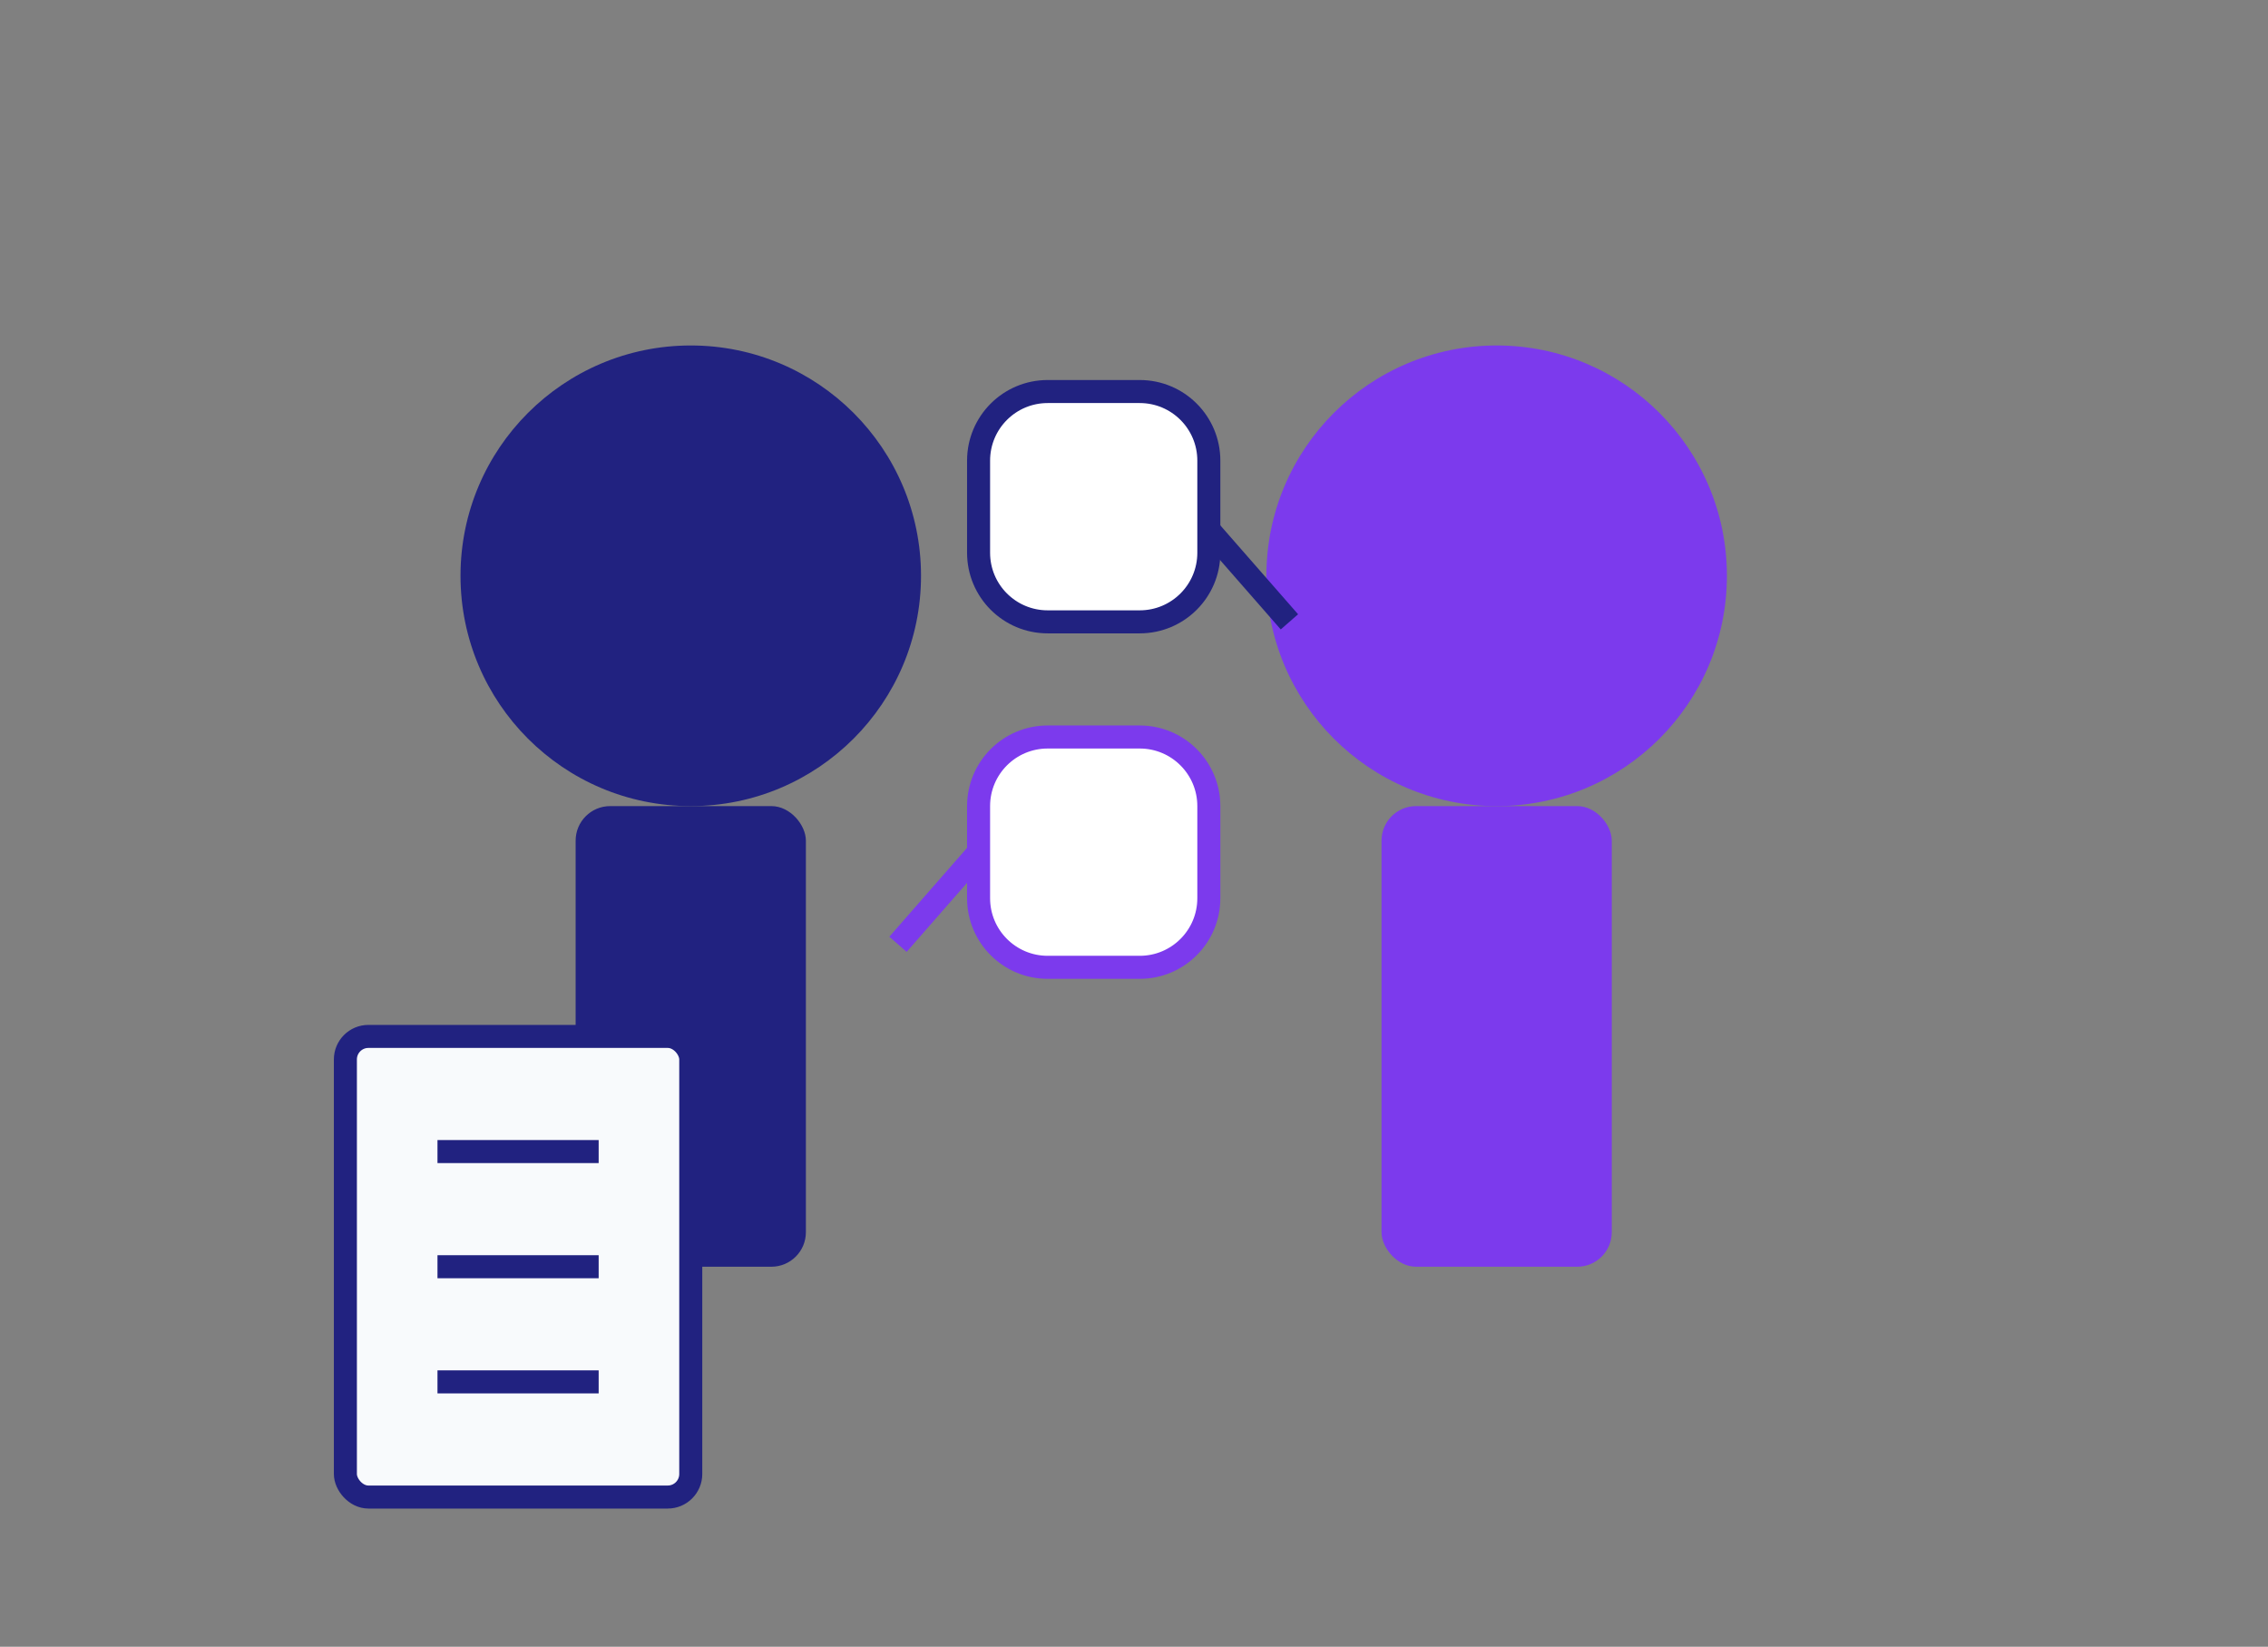 <svg width="197" height="143" viewBox="0 0 197 143" fill="none" xmlns="http://www.w3.org/2000/svg">
  <rect x="0" y="0" width="197" height="143" fill="#808080" stroke="none"/>
  <!-- First person (interviewer) -->
  <circle cx="60" cy="50" r="20" fill="#212280"/>
  <rect x="50" y="70" width="20" height="40" rx="3" fill="#212280"/>
  
  <!-- Second person (interviewee) -->
  <circle cx="130" cy="50" r="20" fill="#7C3AED"/>
  <rect x="120" y="70" width="20" height="40" rx="3" fill="#7C3AED"/>
  
  <!-- Speech bubbles -->
  <path d="M85 40C85 36.686 87.686 34 91 34H99C102.314 34 105 36.686 105 40V48C105 51.314 102.314 54 99 54H91C87.686 54 85 51.314 85 48V40Z" fill="white" stroke="#212280" stroke-width="2"/>
  <path d="M105 46L112 54" stroke="#212280" stroke-width="2"/>
  
  <path d="M85 70C85 66.686 87.686 64 91 64H99C102.314 64 105 66.686 105 70V78C105 81.314 102.314 84 99 84H91C87.686 84 85 81.314 85 78V70Z" fill="white" stroke="#7C3AED" stroke-width="2"/>
  <path d="M85 74L78 82" stroke="#7C3AED" stroke-width="2"/>
  
  <!-- Notes/clipboard -->
  <rect x="30" y="90" width="30" height="40" rx="2" fill="#F8FAFC" stroke="#212280" stroke-width="2"/>
  <line x1="38" y1="100" x2="52" y2="100" stroke="#212280" stroke-width="2"/>
  <line x1="38" y1="110" x2="52" y2="110" stroke="#212280" stroke-width="2"/>
  <line x1="38" y1="120" x2="52" y2="120" stroke="#212280" stroke-width="2"/>
</svg> 